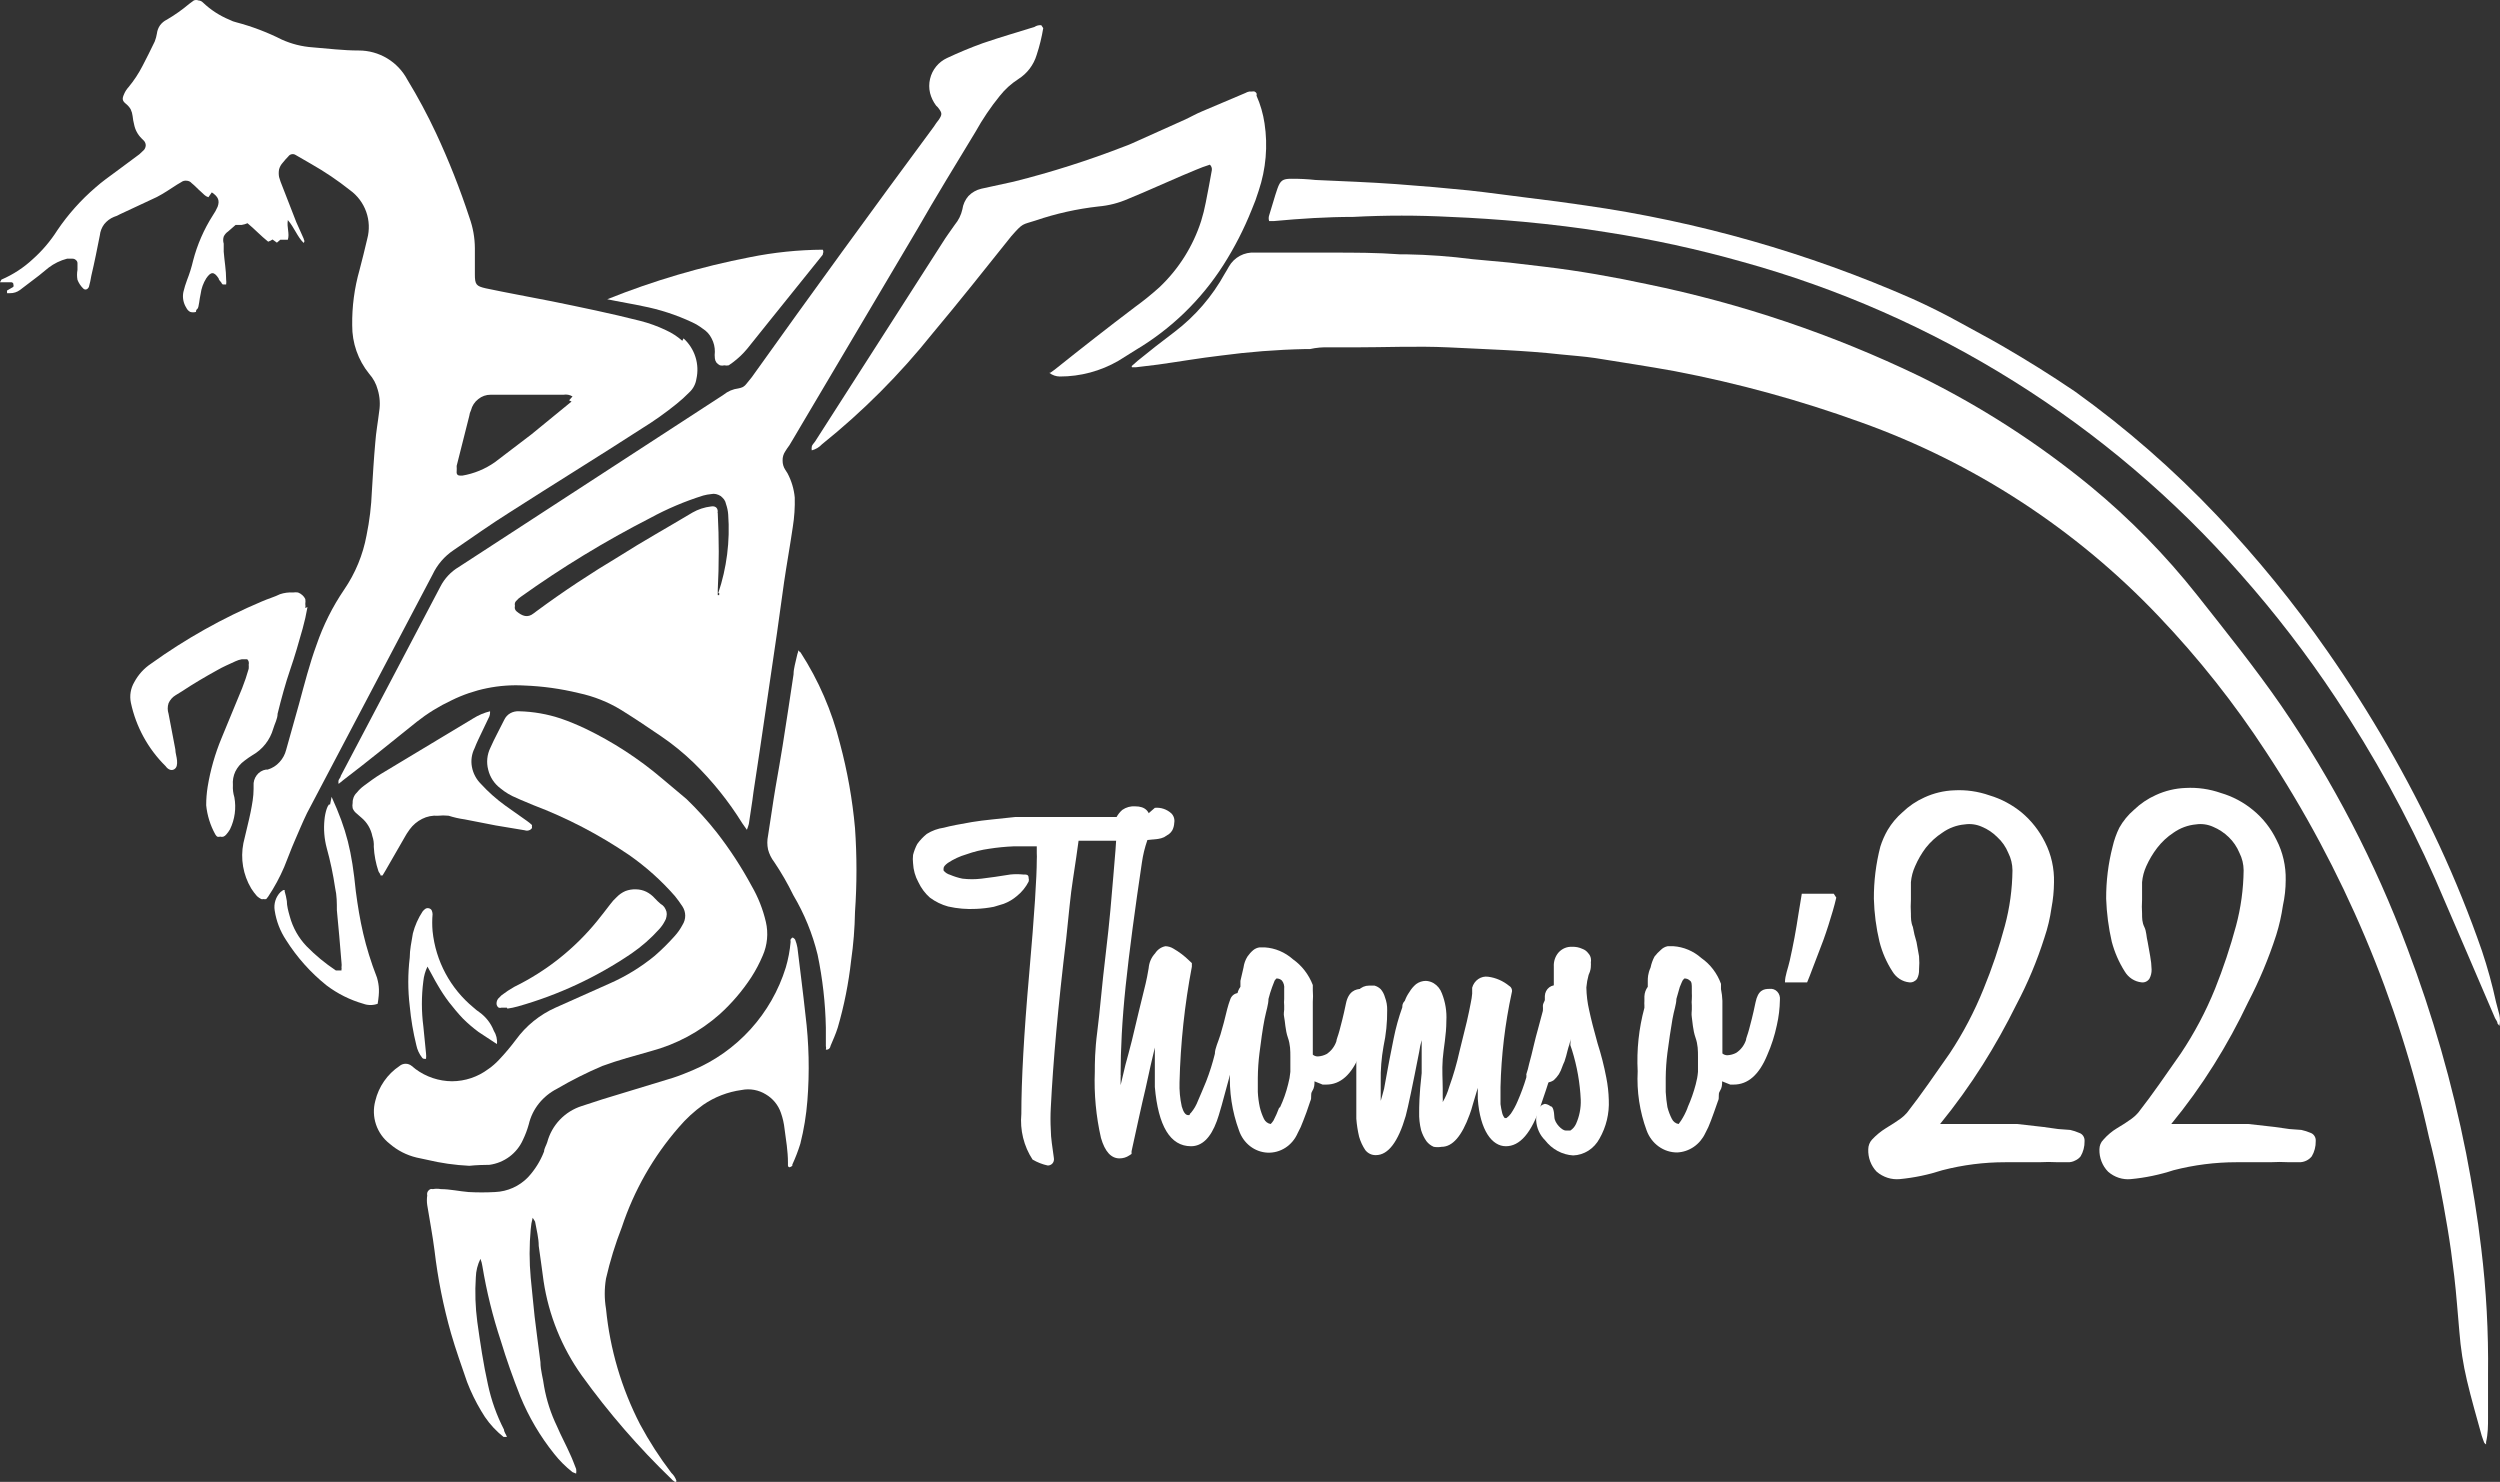 <svg width="1822" height="1080" viewBox="0 0 1822 1080" fill="none" xmlns="http://www.w3.org/2000/svg">
<rect x="0" y="0" width="1822" height="1080" fill="#333333" stroke="none"/>
<path d="M497.267 248.378C493.664 245.197 489.607 242.571 485.229 240.588C479.266 237.746 473.041 235.493 466.641 233.86C445.044 228.371 423.447 223.945 401.85 219.519C385.74 216.332 369.985 213.499 354.052 210.135C346.971 208.542 346.086 207.303 346.086 199.866V180.745C346.028 173.26 344.712 165.839 342.192 158.791C335.286 137.726 327.128 117.093 317.762 97.001C311.512 83.647 304.538 70.644 296.873 58.05C293.461 51.624 288.361 46.25 282.123 42.506C275.884 38.763 268.743 36.791 261.468 36.804C250.138 36.804 238.985 35.388 227.833 34.502C220.062 33.962 212.449 32.044 205.35 28.837C194.784 23.505 183.689 19.292 172.247 16.267C170.581 15.892 168.974 15.297 167.467 14.496C160.174 11.52 153.508 7.195 147.817 1.748C146.971 0.892 145.833 0.386 144.63 0.332C143.553 -0.111 142.344 -0.111 141.267 0.332L137.903 2.811C132.811 7.102 127.362 10.952 121.617 14.319C119.664 15.263 117.965 16.659 116.66 18.391C115.411 20.178 114.62 22.246 114.359 24.411C114.039 26.41 113.505 28.369 112.766 30.253C109.933 36.273 106.747 42.47 103.914 47.958C101.075 53.514 97.632 58.739 93.647 63.539C92.315 65.001 91.238 66.677 90.46 68.496C88.867 72.037 89.044 73.453 91.877 75.755C93.229 76.834 94.37 78.155 95.24 79.65C95.978 81.215 96.457 82.889 96.656 84.607C96.853 86.639 97.208 88.651 97.719 90.627C98.458 94.53 100.373 98.113 103.206 100.896L104.977 102.666C105.742 103.556 106.179 104.681 106.216 105.853C106.178 107.079 105.743 108.26 104.977 109.217L101.613 112.404L85.15 124.621C79.839 128.516 74.351 132.411 69.571 136.66C58.966 145.768 49.619 156.247 41.778 167.821C36.868 175.567 30.911 182.598 24.076 188.712C17.337 195.028 9.549 200.12 1.062 203.762L0 205.709H8.143C8.143 205.709 9.736 205.709 9.736 207.126C9.967 207.754 9.967 208.444 9.736 209.073L5.134 211.729C5.057 212.079 5.057 212.441 5.134 212.791C5.134 212.791 5.134 212.791 5.134 213.676H7.258C9.865 213.728 12.415 212.919 14.516 211.375L26.377 202.345C29.563 200.044 32.396 197.388 35.405 195.086C39.412 192.034 43.985 189.807 48.859 188.535H52.931C53.865 188.549 54.755 188.93 55.409 189.598C55.753 189.872 56.028 190.223 56.212 190.623C56.397 191.023 56.485 191.46 56.471 191.899V196.68C56.029 199.079 56.029 201.539 56.471 203.939C57.376 206.268 58.764 208.38 60.543 210.135C61.959 211.729 63.907 211.021 64.792 209.073C65.541 206.395 66.132 203.676 66.562 200.929C68.863 191.191 70.811 181.453 72.758 171.539C73.067 168.586 74.168 165.772 75.944 163.394C77.817 161.053 80.253 159.225 83.025 158.083C84.575 157.617 86.061 156.963 87.451 156.135C96.302 151.886 105.154 147.991 114.359 143.565C119.493 140.909 124.095 137.722 129.052 134.535L132.062 132.765C133.169 131.912 134.569 131.53 135.956 131.703C136.666 131.714 137.366 131.878 138.007 132.183C138.649 132.489 139.217 132.929 139.674 133.473C142.152 135.421 144.099 137.722 146.401 139.67C148.702 141.617 149.233 142.857 151.889 143.742L154.367 140.201C159.147 143.388 160.209 146.221 158.616 150.647C157.649 152.883 156.463 155.018 155.075 157.021C148.604 167.181 143.766 178.293 140.736 189.952C139.61 194.775 138.131 199.509 136.31 204.116C135.241 206.948 134.354 209.846 133.655 212.791C132.841 216.758 133.603 220.885 135.779 224.299C136.374 225.582 137.367 226.638 138.612 227.309C139.994 227.744 141.477 227.744 142.86 227.309C142.86 226.424 142.86 225.893 143.922 225.007C144.985 224.122 145.339 217.748 146.224 214.207C146.748 210.181 148.137 206.315 150.295 202.876C153.659 197.919 155.96 197.742 159.324 202.876C159.324 203.762 160.386 204.824 161.271 205.886C161.465 206.46 161.837 206.956 162.333 207.303C162.333 207.303 164.634 207.303 164.811 207.303C164.989 206.129 164.989 204.935 164.811 203.762C164.811 196.857 163.572 190.306 163.041 183.401V177.558C162.523 175.886 162.523 174.096 163.041 172.424C163.748 170.92 164.849 169.635 166.228 168.706L171.715 163.926H176.141C177.604 163.692 179.031 163.275 180.39 162.686C185.524 166.935 190.126 171.893 195.437 176.142C196.565 175.754 197.637 175.219 198.623 174.548L201.81 176.85L204.288 174.725H209.776C211.192 170.122 208.891 165.873 209.776 160.385C214.556 165.873 216.68 172.601 221.283 177.027C222.522 175.611 221.283 174.725 221.283 173.84L215.972 161.978L204.465 132.411L203.403 129.047C203.049 127.175 203.049 125.253 203.403 123.381C203.891 121.598 204.802 119.958 206.059 118.601C207.326 116.989 208.685 115.452 210.13 113.998C210.705 113.166 211.58 112.59 212.571 112.392C213.562 112.194 214.591 112.389 215.441 112.935L226.771 119.486C236.692 125.118 246.162 131.511 255.095 138.607C260.531 142.541 264.644 148.033 266.888 154.356C269.133 160.68 269.403 167.537 267.664 174.017C265.893 181.807 263.946 189.244 261.999 196.857C258.289 209.925 256.5 223.463 256.688 237.047C256.577 249.932 260.959 262.453 269.08 272.457C272.025 275.75 274.148 279.693 275.276 283.965C276.838 289.126 277.202 294.576 276.338 299.899C275.453 307.512 274.037 314.949 273.506 322.562C272.443 334.424 271.735 346.286 271.027 357.971C270.614 368.801 269.311 379.578 267.133 390.194C264.515 404.347 258.968 417.795 250.846 429.676C242.344 442.169 235.556 455.746 230.665 470.044C225.709 483.499 221.814 498.726 217.919 513.067C214.91 524.221 211.546 535.375 208.537 546.529C207.702 549.83 206.06 552.872 203.757 555.381C201.432 557.982 198.428 559.882 195.083 560.87H193.844C191.157 561.299 188.743 562.76 187.117 564.942C185.413 567.165 184.594 569.94 184.815 572.732V575.034C184.815 580.699 183.753 586.188 182.691 591.676C181.629 597.165 179.151 606.726 177.38 614.516C175.147 625.816 177.164 637.543 183.045 647.447C184.303 649.449 185.724 651.344 187.294 653.113C188.22 653.924 189.229 654.636 190.303 655.237C190.881 655.404 191.495 655.404 192.074 655.237C192.711 655.41 193.383 655.41 194.021 655.237L195.437 653.467C199.983 646.638 203.894 639.408 207.121 631.867C209.776 625.493 212.077 618.942 214.733 612.922C217.388 606.903 220.398 599.467 223.761 592.562L315.284 418.699C318.66 411.527 323.923 405.407 330.508 400.994C343.962 391.788 357.416 382.227 371.755 373.198C403.797 352.66 436.016 332.83 468.057 312.116C476.746 306.751 485.083 300.838 493.018 294.411C496.252 291.825 499.326 289.046 502.223 286.089C505.091 283.501 506.968 279.996 507.534 276.175C508.725 270.857 508.484 265.318 506.836 260.124C505.187 254.93 502.191 250.265 498.152 246.607L497.267 248.378ZM416.543 292.64L387.333 316.542L360.602 336.903C353.517 341.871 345.413 345.197 336.881 346.64H335.465C333.694 346.64 332.632 345.755 332.809 343.808C332.899 342.393 332.899 340.973 332.809 339.558L342.015 303.086C342.183 301.666 342.602 300.287 343.254 299.014C344.049 295.775 345.922 292.903 348.565 290.87C351.106 288.778 354.302 287.65 357.593 287.683H375.296C387.51 287.683 399.371 287.683 410.701 287.683C412.962 287.297 415.287 287.737 417.251 288.922L414.772 291.755L416.543 292.64Z" fill="white"/>
<path d="M758.896 18.386C757.149 18.201 755.393 18.64 753.939 19.626C741.37 23.521 728.624 27.239 716.232 31.488C707.381 34.675 698.53 38.393 690.21 42.288C687.12 43.712 684.397 45.825 682.249 48.464C680.101 51.103 678.585 54.199 677.818 57.514C677.019 60.891 677.019 64.407 677.818 67.783C678.67 71.114 680.174 74.243 682.243 76.99C682.982 77.611 683.636 78.325 684.191 79.114C686.669 82.478 686.669 83.54 684.191 87.258C682.911 88.838 681.729 90.493 680.65 92.216C635.685 153.003 591.429 213.908 547.88 274.931L544.163 279.534C543.459 280.535 542.554 281.379 541.508 282.013C540.443 282.525 539.31 282.883 538.144 283.075C534.184 283.564 530.441 285.16 527.345 287.678L334.387 413.206C328.638 416.62 323.974 421.592 320.933 427.547C296.68 473.58 272.605 519.613 248.352 565.468C248.352 566.531 247.113 567.593 246.759 568.655C246.582 569.532 246.582 570.435 246.759 571.311L250.476 568.301C268.179 554.845 285.882 540.328 303.584 526.164C311.446 519.947 320 514.659 329.076 510.406C345.547 502.274 363.845 498.553 382.184 499.606C395.494 500.104 408.72 501.942 421.661 505.095C432.676 507.423 443.212 511.614 452.817 517.488C462.731 523.685 472.29 530.059 481.85 536.609C490.292 542.354 498.228 548.811 505.571 555.908C519.111 569.118 530.999 583.921 540.976 599.993L544.34 604.773C544.891 603.385 545.364 601.966 545.756 600.524C546.818 592.734 548.234 584.944 549.12 577.331C552.306 557.147 555.139 536.964 558.148 516.78C561.157 496.596 563.636 479.6 566.291 461.186C568.062 448.793 569.655 436.577 571.425 424.36C573.195 412.144 575.851 397.449 577.798 383.993C578.933 376.911 579.407 369.739 579.214 362.57C578.631 356.375 576.826 350.358 573.903 344.865L572.31 342.386C570.999 340.391 570.32 338.046 570.363 335.659C570.273 333.265 570.956 330.906 572.31 328.931C573.23 327.4 574.235 325.923 575.32 324.504C577.975 319.901 580.807 315.475 583.286 311.049L668.612 166.931C682.066 143.383 696.76 119.481 710.922 96.111C716.047 86.876 721.97 78.109 728.624 69.907C732.406 65.123 736.952 60.995 742.078 57.691C748.565 53.621 753.348 47.327 755.532 39.986C757.63 33.629 759.228 27.117 760.312 20.511L758.896 18.386ZM524.159 432.15C524.226 432.679 524.226 433.215 524.159 433.744H523.097V430.203C524.07 411.448 524.07 392.656 523.097 373.901C523.004 373.74 522.955 373.556 522.955 373.37C522.955 373.184 523.004 373 523.097 372.839C523.097 369.829 520.972 368.59 518.14 369.121C513.403 369.675 508.827 371.18 504.686 373.547C486.983 384.17 468.219 394.616 451.578 405.239C430.866 417.632 410.685 430.911 391.035 445.429C390.286 445.903 389.575 446.436 388.911 447.023C384.485 450.563 380.591 448.97 376.519 445.606C375.954 445.138 375.526 444.527 375.28 443.836C375.099 443.079 375.099 442.291 375.28 441.534C375.121 440.835 375.121 440.109 375.28 439.409C375.526 438.718 375.954 438.107 376.519 437.639C377.391 436.615 378.404 435.721 379.529 434.983C409.473 413.579 440.951 394.406 473.706 377.619C486.064 370.883 499.048 365.369 512.475 361.154C514.388 360.629 516.342 360.273 518.317 360.091C519.482 359.819 520.693 359.819 521.858 360.091C523.048 360.379 524.184 360.857 525.221 361.508C526.133 362.243 526.964 363.074 527.699 363.986C528.42 364.986 528.904 366.136 529.116 367.35C529.984 369.806 530.52 372.366 530.709 374.963C532.126 394.377 529.659 413.879 523.451 432.327L524.159 432.15Z" fill="white"/>
<path d="M824.762 266.79L829.188 262.895C837.862 255.813 846.891 248.731 856.096 241.826C871.064 230.413 883.484 216.001 892.564 199.512C893.626 197.918 894.511 196.148 895.573 194.377C897.451 191.022 900.248 188.273 903.635 186.454C907.022 184.634 910.858 183.821 914.692 184.108H969.747C987.45 184.108 1003.38 184.108 1020.2 185.348H1024.8C1040.96 185.634 1057.1 186.816 1073.13 188.889L1100.04 191.367L1125.53 194.377C1150.84 197.387 1175.81 201.813 1200.59 207.125C1269.12 221.211 1335.65 243.688 1398.68 274.049C1443.44 296.018 1485.5 323.111 1524.02 354.784C1552.37 378.211 1578.18 404.56 1601.02 433.394C1622.27 460.305 1643.33 486.508 1662.45 514.128C1700.21 569.186 1731.12 628.64 1754.5 691.177C1772.91 739.711 1787.24 789.694 1797.34 840.607C1801.77 863.623 1805.66 886.817 1808.32 909.833C1812.01 940.26 1813.66 970.898 1813.28 1001.54V1033.24C1813.28 1039.08 1813.28 1044.74 1811.86 1050.94C1811.93 1051.53 1811.93 1052.12 1811.86 1052.71C1811.86 1052.71 1810.62 1051.83 1810.44 1051.3C1810.27 1050.76 1809.21 1048.11 1808.67 1046.34C1804.96 1032.88 1801.06 1019.43 1797.88 1005.97C1795.14 994.325 1793.31 982.487 1792.39 970.561C1791.15 957.105 1790.26 943.649 1788.67 930.194C1787.08 916.738 1785.66 906.469 1783.71 894.784C1780 872.83 1775.92 850.699 1770.26 828.922C1748.13 728.8 1707.88 633.572 1651.48 547.944C1628.52 512.755 1602.39 479.745 1573.41 449.328C1513.06 385.714 1438.59 337.193 1356.02 307.689C1311.93 291.745 1266.64 279.312 1220.59 270.508C1201.3 266.967 1182 264.134 1162.53 260.948C1154.21 259.708 1145.89 259.177 1137.39 258.292C1110.66 255.282 1082.87 254.574 1055.6 253.157C1032.59 252.095 1009.58 253.157 986.564 253.157H968.862C964.107 252.947 959.346 253.363 954.7 254.397H951.159C930.551 254.838 909.984 256.434 889.554 259.177C874.33 260.948 859.106 263.603 843.881 265.728L827.772 267.675H824.94L824.762 266.79Z" fill="white"/>
<path d="M342.012 849.637C331.57 849.132 321.198 847.65 311.032 845.21L303.597 843.617C296.33 841.885 289.589 838.423 283.947 833.525C279.338 829.932 275.889 825.06 274.031 819.518C272.174 813.977 271.99 808.01 273.503 802.364C275.978 791.937 282.301 782.831 291.205 776.869C292.447 775.832 294.013 775.264 295.631 775.264C297.249 775.264 298.815 775.832 300.057 776.869L302.889 779.171C310.579 784.861 319.878 787.961 329.443 788.023C338.958 787.985 348.208 784.881 355.82 779.171C358.654 777.219 361.265 774.963 363.609 772.443C368.022 767.79 372.16 762.884 376.001 757.748C383.407 747.565 393.357 739.506 404.856 734.378L444.51 716.673C456.222 711.507 467.179 704.776 477.083 696.666C482.223 692.201 487.072 687.411 491.599 682.325C493.9 679.817 495.864 677.02 497.441 674.004C498.723 671.995 499.4 669.659 499.388 667.276C499.366 664.953 498.691 662.683 497.441 660.725C495.696 658.027 493.804 655.427 491.776 652.935C481.875 641.644 470.641 631.596 458.318 623.014C436.567 608.23 413.158 596.048 388.57 586.718C384.675 584.948 380.604 583.532 376.532 581.584C372.236 579.851 368.235 577.462 364.671 574.502C360.253 571.176 357.125 566.421 355.82 561.046C354.383 555.66 354.949 549.935 357.413 544.935C360.423 538.03 364.14 531.479 367.504 524.574C368.442 522.557 369.99 520.884 371.929 519.794C373.876 518.726 376.087 518.234 378.302 518.377C388.66 518.617 398.924 520.408 408.751 523.689C414.947 525.813 420.789 528.292 426.453 530.948C446.647 540.646 465.508 552.904 482.571 567.42C488.413 572.378 494.255 577.158 500.273 582.292C508.197 589.923 515.59 598.087 522.402 606.725C531.969 619.038 540.496 632.126 547.894 645.853C552.581 653.974 556.041 662.745 558.161 671.879C560.073 680.116 559.265 688.75 555.86 696.489C553.547 701.972 550.763 707.245 547.54 712.246C541.046 722.16 533.312 731.204 524.526 739.158C510.138 751.891 492.987 761.104 474.428 766.069C462.744 769.433 451.06 772.443 439.022 776.869C427.643 781.704 416.586 787.263 405.918 793.512C400.853 796.091 396.389 799.711 392.819 804.135C389.233 808.59 386.692 813.794 385.383 819.361C384.31 823.258 382.888 827.05 381.135 830.692C378.979 835.525 375.628 839.729 371.398 842.909C367.091 846.13 362.034 848.201 356.705 848.928C353.165 848.928 346.969 849.106 342.012 849.637Z" fill="white"/>
<path d="M577.977 683.386C577.977 683.386 579.393 684.271 579.57 684.979C580.287 686.811 580.821 688.708 581.163 690.645C583.111 706.933 585.235 723.045 587.005 739.511C589.601 760.3 590.076 781.3 588.422 802.186C587.604 812.759 585.886 823.243 583.288 833.524C581.681 838.723 579.729 843.81 577.446 848.75C577.446 848.75 577.446 848.75 577.446 849.635C576.879 850.122 576.215 850.484 575.499 850.698C575.17 850.698 574.855 850.567 574.622 850.335C574.39 850.102 574.259 849.787 574.259 849.458V847.157C574.259 839.012 572.843 830.691 571.781 822.724C571.358 818.738 570.467 814.816 569.126 811.039C567.195 805.384 563.301 800.61 558.15 797.583C552.869 794.307 546.539 793.168 540.448 794.396C530.408 795.759 520.828 799.458 512.477 805.196C505.938 809.888 499.994 815.357 494.775 821.484C476.193 842.789 462.05 867.588 453.174 894.429C448.422 906.58 444.576 919.067 441.667 931.786C440.425 939.111 440.425 946.592 441.667 953.917C444.537 983.265 452.947 1011.8 466.451 1038.02C473.108 1050.41 480.745 1062.25 489.287 1073.43C491.002 1075.03 492.282 1077.04 493.004 1079.27C493.004 1080.33 491.588 1080.15 490.88 1079.27C490.331 1078.95 489.849 1078.53 489.464 1078.03C465.402 1054.85 443.48 1029.55 423.964 1002.43C409.431 982.033 399.909 958.498 396.171 933.734C394.932 925.235 393.87 916.029 392.631 908.061C392.631 902.219 391.037 896.376 389.975 890.357C389.975 890.357 389.09 888.763 388.205 887.524C387.461 890.245 386.987 893.032 386.789 895.845C385.705 907.624 385.705 919.477 386.789 931.255C387.851 940.816 388.559 950.199 389.621 959.406C390.683 968.612 392.454 981.537 393.87 992.691C393.87 998.711 395.817 1004.55 396.525 1010.4C398.306 1020.46 401.463 1030.23 405.907 1039.43C408.917 1046.51 412.457 1052.89 415.644 1060.15C417.237 1063.51 418.476 1067.05 419.893 1070.59C420.071 1071.71 420.071 1072.84 419.893 1073.96L417.237 1072.89C412.237 1068.96 407.721 1064.44 403.783 1059.44C393.634 1046.75 385.349 1032.68 379.177 1017.65C373.866 1004.2 369.086 990.743 365.014 977.288C359.119 959.488 354.621 941.256 351.56 922.757C351.294 920.937 350.819 919.155 350.144 917.445C348.06 921.633 346.912 926.225 346.781 930.901C346.073 941.71 346.429 952.562 347.843 963.301C349.967 978.527 352.269 994.107 355.632 1009.16C358.056 1020.54 361.985 1031.56 367.316 1041.91C367.316 1043.68 368.909 1045.45 369.44 1047.22H366.962L363.421 1044.21C358.358 1039.61 354.056 1034.23 350.675 1028.28C346.654 1021.56 343.218 1014.51 340.408 1007.21C336.336 995.347 332.088 983.484 328.724 971.799C323.108 952.028 319.082 931.839 316.686 911.425C315.27 900.271 313.146 889.294 311.375 878.317C311.021 875.97 311.021 873.583 311.375 871.235C311.202 870.598 311.202 869.925 311.375 869.288C311.526 868.688 311.832 868.139 312.261 867.694C312.653 867.245 313.135 866.883 313.677 866.632C314.255 866.465 314.869 866.465 315.447 866.632C317.378 866.276 319.358 866.276 321.289 866.632C328.016 866.632 334.743 868.225 341.47 868.757C347.897 869.111 354.339 869.111 360.766 868.757C369.883 868.394 378.507 864.525 384.841 857.956C389.888 852.496 393.852 846.128 396.525 839.189C396.525 837.065 398.118 834.763 398.827 832.461C400.462 826.305 403.622 820.661 408.016 816.05C412.41 811.439 417.895 808.011 423.964 806.081L439.188 801.124L490.349 785.543C495.306 783.95 500.086 782.002 504.688 780.055C520.798 773.292 535.233 763.082 546.977 750.144C558.72 737.206 567.489 721.852 572.666 705.163C574.474 699.042 575.661 692.755 576.207 686.396C576.049 685.816 576.049 685.205 576.207 684.625C576.207 684.625 576.207 684.625 577.269 683.386H577.977Z" fill="white"/>
<path d="M1820.16 745.885C1820.16 744.292 1818.75 743.053 1818.22 741.636C1803.7 707.997 1789.54 674.534 1774.67 640.364C1754.29 594.492 1730.07 550.427 1702.26 508.639C1681.27 476.958 1658.08 446.786 1632.87 418.344C1536.48 308.583 1410.08 229.435 1269.26 190.659C1237.26 181.632 1204.74 174.538 1171.89 169.413C1151.53 166.049 1130.82 163.57 1110.11 161.623C1092.41 160.029 1074.7 158.79 1057 158.082C1033.28 156.843 1009.74 156.843 986.192 158.082C967.073 158.082 947.777 159.321 928.658 161.092H924.941C924.508 159.769 924.508 158.342 924.941 157.02C927.065 150.469 928.835 143.564 930.96 137.544C933.084 131.524 934.854 130.285 941.05 130.285C946.963 130.236 952.874 130.532 958.753 131.17C978.226 132.056 997.876 132.764 1017.53 134.18C1037.18 135.597 1052.93 137.013 1070.63 138.784C1085.33 140.377 1100.02 142.502 1114.54 144.272C1129.05 146.043 1141.44 147.636 1155.61 149.761C1237.57 161.463 1317.55 184.276 1393.35 217.57C1405.57 223.059 1417.6 229.079 1428.76 235.275C1439.91 241.472 1449.12 246.252 1459.21 252.095C1476.91 262.364 1494.61 273.341 1512.31 285.38C1549.49 312.09 1584.04 342.265 1615.52 375.498C1644.88 406.473 1671.86 439.616 1696.24 474.646C1727.49 519.408 1754.8 566.799 1777.85 616.285C1789.45 641.306 1799.79 666.892 1808.83 692.948C1812.93 705.203 1816.36 717.675 1819.1 730.305L1821.58 739.689C1822.11 742.318 1822.11 745.026 1821.58 747.656L1820.16 745.885Z" fill="white"/>
<path d="M765.632 271.566L768.818 269.264C788.291 253.684 807.764 238.458 827.414 223.586C833.565 219.123 839.474 214.336 845.117 209.245C859.083 195.984 869.493 179.424 875.388 161.087C876.759 156.668 877.882 152.176 878.752 147.632C880.345 139.842 881.761 131.874 883.177 124.084C883.291 123.341 883.222 122.582 882.975 121.872C882.728 121.162 882.311 120.524 881.761 120.012C878.332 121.066 874.964 122.307 871.671 123.73C858.216 129.219 846.002 134.884 833.079 140.373L822.103 144.976C815.309 147.959 808.074 149.813 800.683 150.464C785.012 152.2 769.578 155.643 754.656 160.733C744.92 163.92 745.805 162.15 736.953 172.242C718.012 195.966 698.893 220.045 679.597 243.061C655.799 272.854 628.786 299.929 599.05 323.796C597.052 325.959 594.469 327.497 591.615 328.222C591.438 327.405 591.438 326.56 591.615 325.743C591.615 324.327 593.208 323.087 594.093 321.671L686.678 177.199C689.51 172.596 692.697 168.346 695.883 163.743C698.575 160.515 700.456 156.691 701.371 152.589C701.871 148.982 703.408 145.599 705.797 142.851C708.35 140.217 711.607 138.374 715.179 137.54L738.724 132.405C766.14 125.537 793.1 116.963 819.448 106.733C822.988 105.494 826.352 103.9 829.892 102.307L862.996 87.435C867.422 85.487 871.494 83.009 876.273 81.061L907.607 67.782C908.486 67.275 909.443 66.916 910.439 66.72H912.386C913.023 66.538 913.697 66.538 914.334 66.72C914.92 66.981 915.413 67.413 915.75 67.96C915.908 68.539 915.908 69.15 915.75 69.73C918.6 76.163 920.565 82.953 921.592 89.914C924.089 106.367 922.632 123.178 917.343 138.956C915.896 143.711 914.182 148.381 912.209 152.943C906.589 167.02 899.655 180.536 891.497 193.31C875.393 218.512 853.632 239.609 827.945 254.923L815.199 262.891C802.19 270.453 787.406 274.424 772.359 274.399C769.601 274.361 766.93 273.429 764.747 271.743L765.632 271.566Z" fill="white"/>
<path d="M581.528 473.935L583.475 475.529C596.607 495.875 606.296 518.247 612.153 541.745C617.582 561.988 621.254 582.661 623.129 603.535C624.545 623.871 624.545 644.281 623.129 664.617C622.927 676.468 621.981 688.295 620.297 700.027C618.47 716.567 615.213 732.916 610.56 748.893C609.144 753.496 607.02 758.099 605.249 762.349C605.206 762.745 605.083 763.128 604.89 763.477C604.697 763.826 604.436 764.133 604.123 764.38C603.81 764.627 603.451 764.809 603.067 764.917C602.683 765.024 602.282 765.054 601.886 765.004C602.119 764.134 602.119 763.218 601.886 762.349V748.893C601.531 731.039 599.516 713.258 595.867 695.778C592.153 680.52 586.186 665.9 578.164 652.401C574.079 643.996 569.406 635.891 564.179 628.145C562.115 625.461 560.61 622.391 559.754 619.116C559.046 615.789 559.046 612.351 559.754 609.024C561.701 596.984 563.294 584.945 565.242 573.614C567.189 562.283 568.782 553.607 570.375 543.516C573.208 525.811 575.686 508.991 578.341 491.463C578.341 487.037 579.935 482.434 580.82 478.007C581.008 476.976 581.305 475.967 581.705 474.997L581.528 473.935Z" fill="white"/>
<path d="M224.093 442.423C223.185 447.733 222.003 452.993 220.552 458.181C217.72 468.273 214.887 478.187 211.524 487.925C208.16 497.663 204.974 509.348 202.318 520.148C202.318 523.866 200.194 527.407 199.132 531.125C196.789 539.308 191.32 546.241 183.908 550.423C181.891 551.679 179.941 553.038 178.066 554.496C175.288 556.528 173.042 559.2 171.516 562.286C170.067 565.378 169.456 568.798 169.745 572.201C169.562 575.191 169.922 578.191 170.808 581.053C172.259 588.984 171.143 597.171 167.621 604.424C166.822 605.821 165.872 607.127 164.789 608.319C164.266 608.944 163.597 609.43 162.841 609.735C162.096 609.991 161.286 609.991 160.54 609.735C159.792 609.978 158.987 609.978 158.239 609.735C157.672 609.227 157.194 608.629 156.823 607.965C153.245 601.454 151.017 594.288 150.273 586.896C150.275 582.389 150.63 577.891 151.335 573.44C153.319 561.286 156.705 549.404 161.425 538.03C166.382 525.814 171.516 513.774 176.473 501.558C178.303 496.92 179.899 492.193 181.252 487.394C181.338 486.392 181.338 485.386 181.252 484.384C181.425 483.686 181.425 482.957 181.252 482.259C181.072 481.581 180.704 480.967 180.19 480.489H176.118C174.587 480.765 173.099 481.241 171.693 481.905C167.09 484.03 162.487 485.978 158.239 488.456C149.565 493.237 140.536 498.548 132.57 503.859L127.967 506.692C125.689 508.057 123.894 510.1 122.834 512.535C122.035 515.01 122.035 517.673 122.834 520.148C124.427 528.823 126.197 537.853 127.79 546.174C127.79 548.83 128.852 551.663 129.029 554.319C129.206 556.974 129.029 559.453 126.905 560.692C124.781 561.932 122.302 560.692 120.709 558.391C107.933 545.796 99.132 529.729 95.394 512.181C94.312 507.031 95.197 501.662 97.873 497.132C100.769 491.705 104.966 487.082 110.088 483.676C135.224 465.609 162.3 450.406 190.812 438.351C195.237 436.404 200.194 434.987 204.089 433.04C207.167 432.022 210.412 431.602 213.648 431.8C214.821 431.615 216.016 431.615 217.189 431.8C218.368 432.234 219.451 432.896 220.375 433.748C221.274 434.533 221.998 435.498 222.499 436.581C222.682 437.754 222.682 438.949 222.499 440.122C222.678 441.117 222.678 442.136 222.499 443.132L224.093 442.423Z" fill="white"/>
<path d="M357.036 517.662C357.211 518.657 357.211 519.676 357.036 520.671C356.87 521.676 356.509 522.638 355.974 523.504L348.539 539.085C347.654 541.209 346.591 543.157 345.883 545.281C343.752 549.487 343.067 554.279 343.936 558.914C344.811 563.615 347.095 567.937 350.486 571.308C355.835 577.149 361.767 582.429 368.189 587.065L383.944 598.219C385.26 599.124 386.503 600.13 387.661 601.229C387.744 601.578 387.744 601.942 387.661 602.291C387.759 602.699 387.759 603.123 387.661 603.531C387.162 604.294 386.41 604.858 385.537 605.124C384.565 605.476 383.5 605.476 382.528 605.124L361.284 601.583L338.625 597.157C334.661 596.61 330.752 595.721 326.941 594.501C324.352 594.231 321.742 594.231 319.152 594.501C315.178 594.201 311.198 594.997 307.646 596.803C304.074 598.587 300.979 601.197 298.617 604.416C297.035 606.549 295.615 608.798 294.369 611.144L280.915 634.514L278.79 638.055H277.374C277.374 636.993 276.135 635.931 275.781 634.868C273.865 629.146 272.733 623.19 272.417 617.163C272.587 614.522 272.226 611.873 271.355 609.373C270.323 604.106 267.511 599.355 263.389 595.917L259.317 592.376C258.299 591.449 257.511 590.298 257.016 589.013C256.763 587.726 256.763 586.403 257.016 585.117C256.961 583.735 257.201 582.357 257.72 581.075C258.238 579.793 259.025 578.636 260.026 577.681C261.512 575.811 263.238 574.144 265.159 572.724C269.231 569.714 273.479 566.527 277.905 563.871L344.998 523.504C348.769 521.151 352.893 519.418 357.213 518.37L357.036 517.662Z" fill="white"/>
<path d="M442.566 218.095C476.152 204.607 510.948 194.351 546.48 187.465C563.966 183.936 581.75 182.098 599.588 181.977C600.65 183.57 599.588 184.633 599.588 185.695L560.288 234.561L544.533 254.213C541.452 257.916 537.946 261.244 534.088 264.128L531.079 266.252C530.03 266.488 528.941 266.488 527.892 266.252C526.849 266.539 525.749 266.539 524.706 266.252C523.675 265.748 522.768 265.023 522.05 264.128C521.44 263.234 521.073 262.197 520.988 261.118C520.811 259.529 520.811 257.926 520.988 256.338C521.028 253.009 520.237 249.723 518.687 246.777C517.228 243.79 514.958 241.275 512.137 239.518C509.772 237.715 507.22 236.171 504.525 234.915C492.91 229.458 480.659 225.473 468.057 223.052C461.685 221.636 454.78 220.574 448.762 219.334L442.566 218.095Z" fill="white"/>
<path d="M369.428 734.375H365.533C364.849 734.634 364.094 734.634 363.409 734.375C362.734 733.901 362.236 733.216 361.993 732.428C361.824 731.67 361.824 730.884 361.993 730.126C362.162 729.287 362.526 728.498 363.055 727.825L365.533 725.346C368.508 723.057 371.643 720.987 374.916 719.149C398.191 707.743 418.724 691.435 435.105 671.346C438.468 667.274 441.477 663.202 444.664 659.129C446.067 657.197 447.669 655.417 449.444 653.818C451.253 651.934 453.419 650.429 455.817 649.392C458.301 648.452 460.952 648.03 463.606 648.152C466.184 648.194 468.721 648.798 471.041 649.923C473.391 651.108 475.494 652.73 477.237 654.703C478.565 656.149 479.984 657.51 481.485 658.775C482.524 659.345 483.43 660.129 484.141 661.077C484.848 662.106 485.386 663.242 485.734 664.441C486 665.606 486 666.816 485.734 667.982C485.588 669.184 485.164 670.336 484.495 671.346C483.406 673.467 482.037 675.433 480.423 677.188C474.417 683.864 467.643 689.807 460.242 694.893C434.879 712.127 406.904 725.16 377.394 733.49C374.895 734.19 372.352 734.723 369.782 735.084L369.428 734.375Z" fill="white"/>
<path d="M362.171 760.927L348.717 752.075C344.708 749.11 340.921 745.856 337.388 742.337C333.847 738.619 330.484 734.547 327.297 730.475C324.26 726.465 321.481 722.266 318.977 717.904C316.498 713.832 314.374 709.406 311.542 704.449C309.925 707.786 308.906 711.382 308.532 715.072C307.117 726.003 307.117 737.071 308.532 748.003L310.48 767.655C310.656 769.007 310.656 770.376 310.48 771.727C309.24 771.727 308.178 771.727 307.647 770.842C305.532 768.147 304.077 764.994 303.398 761.635C301.104 752.325 299.507 742.856 298.619 733.308C297.202 721.547 297.202 709.659 298.619 697.898C298.619 692.232 299.858 686.567 300.92 680.193C302.387 674.527 304.779 669.143 308.001 664.258C309.24 662.842 310.48 661.426 312.604 661.957C314.728 662.488 315.082 664.258 315.259 666.206C314.907 670.33 314.907 674.476 315.259 678.599C317.479 700.411 328.234 720.459 345.177 734.37C346.505 735.598 347.925 736.723 349.425 737.734C354.137 741.112 357.766 745.787 359.87 751.19C361.712 754.083 362.523 757.515 362.171 760.927Z" fill="white"/>
<path d="M275.253 731.546C271.88 732.778 268.181 732.778 264.808 731.546C255.084 728.763 245.96 724.201 237.9 718.09C226.352 708.813 216.422 697.685 208.514 685.159C204.186 678.658 201.345 671.283 200.194 663.559C199.793 661.14 199.969 658.661 200.707 656.322C201.446 653.984 202.725 651.853 204.442 650.103L206.389 648.687H207.452C207.535 648.976 207.535 649.283 207.452 649.572C208.15 651.892 208.683 654.258 209.045 656.654C209.045 660.195 210.107 664.09 211.169 667.808C213.345 675.979 217.546 683.469 223.384 689.585C229.879 696.227 237.059 702.161 244.804 707.29H248.876C248.938 706.998 248.938 706.697 248.876 706.405C249.011 706.003 249.011 705.568 248.876 705.165C249.052 703.932 249.052 702.68 248.876 701.447C247.814 688.169 246.751 676.129 245.512 663.382C245.512 658.07 245.512 652.582 244.273 647.27C242.821 637.354 240.752 627.538 238.077 617.88C236.311 611.186 235.771 604.228 236.484 597.342C236.721 594.694 237.255 592.081 238.077 589.552C238.428 588.409 238.967 587.332 239.67 586.365C239.959 586.282 240.266 586.282 240.555 586.365L241.671 580.744C252.656 604.9 256.367 620.133 259.317 649.572C262.158 671.003 265.72 689.253 274.769 712.567C276.393 718.5 276.694 722.596 275.253 731.546Z" fill="white"/>
<path d="M841.676 588.743C843.845 588.532 846.032 588.787 848.105 589.493C850.178 590.198 852.094 591.339 853.739 592.846C854.6 593.725 855.239 594.819 855.596 596.026C855.953 597.234 856.018 598.517 855.784 599.757C855.706 601.649 855.217 603.497 854.353 605.156C853.766 606.164 853.003 607.043 852.104 607.748L848.423 610.124C846.991 610.783 845.476 611.22 843.925 611.42L830.84 612.715H786.064C785.042 619.842 783.815 629.345 781.975 640.791C780.135 652.238 778.908 666.708 777.068 683.985C771.139 733.01 767.458 774.26 765.823 807.304C765.525 812.698 765.525 818.107 765.823 823.501C765.823 829.332 767.049 836.243 768.072 844.018C768.205 844.756 768.163 845.517 767.948 846.233C767.734 846.95 767.355 847.599 766.845 848.122C765.953 848.981 764.781 849.445 763.574 849.418C759.706 848.582 755.983 847.125 752.533 845.098C746.164 835.385 743.266 823.599 744.355 811.839C744.355 787.866 746.195 753.743 750.079 709.685C753.964 665.628 755.6 638.632 755.6 626.969C755.706 625.243 755.706 623.512 755.6 621.786V616.819H738.63C732.744 617.063 726.874 617.64 721.047 618.547C715.344 619.328 709.728 620.702 704.281 622.65C699.519 624.035 694.973 626.145 690.787 628.913C688.742 630.425 687.72 631.721 687.72 632.585C687.599 633.226 687.599 633.887 687.72 634.528C688.975 635.999 690.609 637.05 692.423 637.552C695.328 638.794 698.341 639.734 701.419 640.359C706.038 640.916 710.702 640.916 715.322 640.359L725.136 639.064L736.381 637.336C739.44 637.021 742.522 637.021 745.581 637.336C748.239 637.336 749.671 637.336 749.671 639.928C749.936 640.769 749.936 641.678 749.671 642.519C747.594 646.556 744.738 650.088 741.288 652.886C738.358 655.41 735.038 657.383 731.474 658.717L724.318 660.876C720.065 661.714 715.76 662.22 711.437 662.388C704.58 662.762 697.705 662.181 690.991 660.661C686.228 659.363 681.727 657.168 677.702 654.181C674.196 651.096 671.341 647.271 669.319 642.951C666.995 638.739 665.663 633.998 665.434 629.129C665.203 627.121 665.203 625.09 665.434 623.082C666.137 620.293 667.167 617.609 668.501 615.091C670.501 612.329 672.838 609.86 675.452 607.748C679.28 605.368 683.521 603.826 687.924 603.213C692.627 601.917 699.578 600.621 708.37 599.109C717.162 597.598 728.816 596.734 739.857 595.438H833.907L841.676 588.743Z" fill="white"/>
<path d="M902.78 723.719C906.051 723.719 907.891 726.742 907.891 733.221C907.95 733.94 907.95 734.662 907.891 735.381C907.667 737.504 907.257 739.601 906.664 741.644C906.664 744.884 904.824 749.851 903.189 756.33C901.553 762.809 899.508 771.232 896.646 782.462C891.535 801.683 888.263 813.346 886.832 817.017C882.334 829.328 875.996 835.375 868.022 835.375C852.892 835.375 844.1 820.689 841.647 792.181V763.457C839.739 771.232 837.49 781.166 834.9 793.261C832.037 805.139 828.766 820.473 824.677 839.046V840.99L823.041 842.07C820.904 843.506 818.418 844.256 815.885 844.229C809.752 844.229 805.253 839.262 802.391 829.328C798.789 813.571 797.275 797.363 797.893 781.167C797.893 775.335 797.893 765.617 799.733 751.579C801.573 737.541 803.005 718.535 805.867 694.995C808.729 671.454 810.16 653.313 811.387 638.627C812.614 623.941 813.636 613.142 813.636 606.663V595.649C814.744 593.588 816.199 591.758 817.93 590.25C820.71 588.317 824.015 587.406 827.335 587.658C834.695 587.658 838.376 591.33 838.376 598.672C838.274 603.372 837.516 608.029 836.127 612.495C834.332 617.672 833.031 623.026 832.242 628.476C827.131 662.815 823.041 693.267 820.383 718.535C817.725 743.804 816.703 765.401 816.703 783.326C816.816 783.823 816.816 784.341 816.703 784.838V787.645C816.703 787.645 816.703 789.589 816.703 790.885L820.179 776.199C821.61 771.016 823.246 764.969 824.881 758.49C828.562 743.372 831.22 731.494 833.469 722.855C835.718 714.216 836.74 708.169 837.149 705.577C837.458 701.504 839.124 697.678 841.851 694.779C842.714 693.419 843.83 692.258 845.13 691.367C846.431 690.476 847.889 689.874 849.416 689.596C851.43 689.666 853.396 690.26 855.141 691.323C859.364 693.743 863.28 696.718 866.795 700.178L868.635 701.906V704.497C863.344 732.247 860.334 760.428 859.639 788.725C859.436 794.679 859.986 800.635 861.275 806.435C862.502 810.538 863.933 812.698 865.977 812.698C868.022 812.698 865.977 812.698 868.022 810.97C870.196 808.352 871.925 805.356 873.133 802.115C874.769 798.228 876.813 793.693 879.063 788.077C881.604 781.542 883.721 774.831 885.401 767.992C885.401 764.105 887.854 759.354 889.49 753.954C891.126 748.555 892.761 742.292 894.397 735.381C895.021 732.963 895.772 730.584 896.646 728.254C897.106 726.926 897.941 725.779 899.038 724.968C900.135 724.157 901.441 723.721 902.78 723.719Z" fill="white"/>
<path d="M992.551 720.691C993.585 720.501 994.646 720.577 995.646 720.912C996.646 721.246 997.555 721.83 998.296 722.613C999.038 723.397 999.59 724.357 999.907 725.413C1000.22 726.469 1000.3 727.59 1000.12 728.682C1000.02 734.942 999.268 741.171 997.867 747.255C996.303 754.7 993.972 761.942 990.916 768.852C984.986 783.322 976.808 790.449 966.585 790.449H963.927L957.998 788.073C957.998 790.449 957.998 792.609 956.362 795.2C954.727 797.792 956.362 799.736 954.931 802.543C953.091 808.374 951.251 813.126 949.82 816.797C948.696 819.935 947.329 822.969 945.731 825.868C943.814 830.27 940.699 833.97 936.784 836.496C932.869 839.022 928.33 840.26 923.747 840.052C919.164 839.843 914.743 838.198 911.048 835.326C907.353 832.454 904.551 828.485 902.999 823.924C897.928 810.184 895.698 795.456 896.456 780.73C895.577 765.127 897.307 749.482 901.568 734.513V732.785C901.491 731.707 901.491 730.624 901.568 729.546V726.09C901.684 723.573 902.542 721.156 904.021 719.179C904.021 719.179 904.021 716.803 904.021 714.86L906.27 705.141C906.652 702.286 907.629 699.557 909.133 697.15C910.353 695.368 911.797 693.769 913.426 692.399C914.743 691.355 916.292 690.685 917.924 690.455H921.809C929.324 690.949 936.491 693.977 942.255 699.094C948.767 703.679 953.824 710.225 956.771 717.883C956.839 719.178 956.839 720.476 956.771 721.771C956.982 724.574 956.982 727.39 956.771 730.194C956.771 733.649 956.771 738.616 956.771 744.88C956.771 751.143 956.771 758.917 956.771 768.636C957.818 769.507 959.119 769.966 960.452 769.932C962.654 769.819 964.811 769.231 966.79 768.204C970.101 766.053 972.624 762.779 973.946 758.917C973.946 757.622 975.172 755.03 976.195 751.143C977.217 747.255 979.057 740.56 980.897 731.489C982.737 722.419 987.849 720.691 992.551 720.691ZM932.85 807.079C935.375 801.696 937.363 796.051 938.779 790.233C939.604 787.273 940.152 784.235 940.415 781.162C940.415 778.139 940.415 774.467 940.415 770.148C940.415 765.828 940.415 761.293 938.575 756.11C936.735 750.927 936.53 744.016 935.917 741.424C935.303 738.832 935.917 736.889 935.917 735.809V732.785C935.751 731.206 935.751 729.613 935.917 728.034C935.988 726.595 935.988 725.153 935.917 723.715V720.691C936.046 719.618 935.967 718.53 935.686 717.49C935.405 716.451 934.927 715.482 934.281 714.644C933.731 714.114 933.085 713.706 932.383 713.446C931.68 713.187 930.935 713.08 930.192 713.132L928.965 714.644L927.125 719.395C926.089 722.221 925.201 725.105 924.467 728.034C924.467 731.921 922.831 736.673 921.605 742.72C920.378 748.767 918.742 760.429 917.924 767.34C917.165 773.355 916.756 779.414 916.698 785.482C916.698 788.505 916.698 791.961 916.698 795.848C916.875 799.556 917.354 803.241 918.129 806.863C918.834 809.857 919.863 812.756 921.196 815.501C921.676 816.483 922.373 817.329 923.226 817.968C924.08 818.607 925.067 819.02 926.103 819.173C926.867 818.385 927.552 817.517 928.147 816.581C929.705 813.585 931.071 810.483 932.237 807.295L932.85 807.079Z" fill="white"/>
<path d="M1135.69 718.319C1137.43 718.342 1139.1 719.033 1140.39 720.263C1141.23 721.212 1141.86 722.339 1142.25 723.569C1142.64 724.798 1142.77 726.101 1142.64 727.39C1142.7 728.325 1142.7 729.262 1142.64 730.197C1142.79 732.138 1142.79 734.088 1142.64 736.029C1142.64 738.404 1141.62 741.428 1140.8 745.315C1139.98 749.203 1138.76 753.738 1137.33 759.353C1135.9 764.968 1132.83 775.551 1130.37 783.11C1127.92 790.669 1125.67 797.796 1123.22 804.707C1116.06 826.304 1107.48 835.374 1097.46 835.374C1087.44 835.374 1078.65 823.928 1077.01 800.819V792.828L1073.33 805.139C1072.71 807.557 1071.96 809.936 1071.08 812.266C1065.36 828.031 1058.61 835.806 1050.64 835.806C1048.74 836.137 1046.81 836.137 1044.91 835.806C1042.84 834.939 1041.01 833.527 1039.6 831.703C1037.9 829.281 1036.59 826.582 1035.71 823.712C1034.62 819.345 1034.14 814.835 1034.28 810.322C1034.28 807.514 1034.28 798.012 1036.12 782.03C1036.12 777.495 1036.12 773.391 1036.12 769.288C1036.12 765.184 1036.12 761.513 1036.12 758.057C1035.31 760.885 1034.69 763.772 1034.28 766.696C1029.51 791.173 1026.24 806.722 1024.47 813.345C1018.95 832.351 1011.59 841.853 1002.79 841.853C1001.32 841.913 999.85 841.613 998.503 840.976C997.156 840.339 995.965 839.383 995.024 838.182C993.042 835.218 991.523 831.936 990.526 828.463C989.498 824.14 988.814 819.733 988.482 815.289C988.482 810.754 988.482 806.218 988.482 801.683V791.101C988.482 786.997 988.482 782.246 988.482 776.631C988.482 771.016 988.482 768.208 988.482 764.968V756.762L985.824 749.419C985.824 749.419 985.824 749.419 985.824 747.907C984.224 738.864 985.748 729.516 990.117 721.559C992.143 719.478 994.857 718.316 997.682 718.319H1001.77C1003.45 718.791 1004.99 719.679 1006.27 720.911C1007.7 722.58 1008.75 724.575 1009.34 726.742C1010.5 729.754 1011.06 732.991 1010.97 736.245C1011.06 745.107 1010.17 753.95 1008.31 762.593C1006.79 771.061 1006.1 779.674 1006.27 788.293V795.636C1006.27 798.012 1006.27 800.171 1006.27 802.331L1007.5 798.012L1008.72 793.476C1011.38 778.79 1013.63 766.696 1015.67 756.977C1017.22 749.185 1019.34 741.531 1022.01 734.085C1022.01 732.789 1022.01 731.277 1023.85 729.334C1024.66 727.094 1025.76 724.985 1027.12 723.07C1028.43 720.842 1030.09 718.869 1032.03 717.239C1034.13 715.69 1036.63 714.861 1039.19 714.864C1041.2 714.959 1043.16 715.551 1044.91 716.591C1047.63 718.25 1049.72 720.842 1050.84 723.934C1053.38 730.274 1054.5 737.148 1054.11 744.019C1054.11 754.386 1052.07 763.673 1051.45 771.879C1050.84 780.086 1051.45 786.781 1051.45 793.476V799.523C1051.55 800.745 1051.55 801.973 1051.45 803.195C1053.48 799.759 1055.06 796.055 1056.16 792.18C1059.24 783.662 1061.77 774.931 1063.72 766.048C1065.97 756.978 1067.81 749.635 1069.04 744.451C1070.26 739.268 1071.29 734.085 1071.9 730.845C1072.39 728.641 1072.73 726.404 1072.92 724.15V719.831C1073.63 717.244 1075.2 715.013 1077.34 713.546C1079.48 712.079 1082.05 711.474 1084.58 711.84C1090.17 712.573 1095.46 714.886 1099.91 718.535C1100.73 718.996 1101.36 719.749 1101.7 720.66C1102.04 721.57 1102.05 722.578 1101.75 723.502C1096.87 746.05 1094.13 769.057 1093.57 792.18C1093.57 797.364 1093.57 801.467 1093.57 804.707C1093.86 806.89 1094.27 809.053 1094.8 811.186C1095.14 812.541 1095.77 813.796 1096.64 814.857H1097.87C1099.12 813.978 1100.23 812.883 1101.14 811.618C1103.06 808.779 1104.71 805.739 1106.04 802.547C1108.5 796.935 1110.62 791.164 1112.38 785.269C1112.5 784.483 1112.5 783.681 1112.38 782.894C1113.22 780.423 1113.9 777.898 1114.43 775.335C1115.45 771.663 1116.68 766.912 1118.11 760.649C1119.54 754.386 1121.99 746.395 1124.45 736.676C1124.54 735.455 1124.54 734.227 1124.45 733.005C1124.45 731.493 1125.47 730.197 1125.88 728.901V725.878C1125.93 724.647 1126.24 723.443 1126.79 722.357C1127.34 721.271 1128.12 720.329 1129.06 719.603C1130 718.877 1131.09 718.385 1132.24 718.162C1133.39 717.94 1134.57 717.994 1135.69 718.319Z" fill="white"/>
<path d="M1156.14 719.618C1156.24 725.224 1156.92 730.801 1158.18 736.248C1159.61 742.943 1161.66 750.934 1164.32 760.437C1166.93 768.564 1169.05 776.86 1170.65 785.273C1171.73 790.675 1172.35 796.168 1172.49 801.687C1172.94 811.546 1170.59 821.32 1165.75 829.763C1163.82 833.387 1161.03 836.424 1157.67 838.58C1154.3 840.736 1150.46 841.939 1146.53 842.073C1142.58 841.84 1138.73 840.739 1135.21 838.843C1131.69 836.946 1128.58 834.295 1126.08 831.059C1122.18 827.248 1119.83 821.98 1119.54 816.373C1119.54 809.462 1121.58 805.574 1125.88 804.494C1127.36 804.664 1128.78 805.262 1129.97 806.222C1131.81 806.222 1132.62 809.678 1132.83 814.213C1133.03 818.748 1138.55 823.932 1141.01 823.932H1144.48C1146.24 822.783 1147.66 821.137 1148.57 819.18C1151.07 813.661 1152.26 807.584 1152.05 801.471C1151.49 789.201 1149.35 777.069 1145.71 765.404L1144.48 761.732C1144.6 760.223 1144.6 758.706 1144.48 757.197C1144.48 760.005 1143.05 762.812 1142.44 765.62C1141.83 768.428 1141.01 771.019 1140.19 773.611C1139.58 774.874 1139.03 776.172 1138.55 777.498C1137.95 779.396 1137.12 781.209 1136.1 782.897C1135.04 784.488 1133.81 785.939 1132.42 787.217C1130.78 788.363 1128.86 788.965 1126.9 788.945C1125.26 788.927 1123.64 788.482 1122.2 787.649C1121.71 787.463 1121.26 787.169 1120.89 786.788C1120.51 786.406 1120.22 785.945 1120.03 785.435C1119.83 784.924 1119.74 784.377 1119.77 783.828C1119.79 783.279 1119.92 782.741 1120.15 782.25L1124.45 763.46C1125.88 757.413 1127.31 751.15 1128.94 745.103C1130.57 738.874 1131.73 732.519 1132.42 726.098C1132.42 719.187 1132.42 712.06 1132.42 704.501C1132.31 702.615 1132.56 700.724 1133.16 698.943C1133.75 697.162 1134.69 695.526 1135.9 694.134C1137.16 692.746 1138.69 691.66 1140.38 690.952C1142.07 690.244 1143.89 689.93 1145.71 690.031C1148.31 689.908 1150.9 690.426 1153.27 691.543C1154.98 692.145 1156.48 693.273 1157.57 694.782C1158.52 695.778 1159.17 697.059 1159.41 698.453C1159.58 699.453 1159.58 700.477 1159.41 701.477C1159.49 702.267 1159.49 703.063 1159.41 703.853C1159.41 704.933 1159.41 707.092 1157.77 710.548C1156.95 713.508 1156.4 716.546 1156.14 719.618Z" fill="white"/>
<path d="M1289.63 720.69C1290.66 720.548 1291.7 720.658 1292.68 721.009C1293.66 721.361 1294.55 721.945 1295.28 722.717C1296.01 723.49 1296.56 724.429 1296.89 725.463C1297.23 726.497 1297.33 727.598 1297.2 728.681C1297.1 734.941 1296.35 741.171 1294.95 747.254C1293.38 754.7 1291.05 761.942 1288 768.851C1282.07 783.321 1273.89 790.448 1263.46 790.448H1261.01L1255.08 788.073C1255.08 790.448 1255.08 792.608 1253.44 795.199C1251.81 797.791 1253.44 799.735 1252.01 802.542C1249.97 808.374 1248.33 813.125 1246.9 816.796C1245.78 819.934 1244.41 822.968 1242.81 825.867C1240.91 829.929 1238.01 833.375 1234.41 835.845C1230.81 838.314 1226.65 839.717 1222.36 839.905C1217.55 839.943 1212.85 838.435 1208.87 835.58C1204.89 832.726 1201.82 828.661 1200.08 823.923C1195.01 810.183 1192.78 795.456 1193.54 780.73C1192.72 765.143 1194.38 749.522 1198.44 734.512V732.784C1198.35 731.707 1198.35 730.623 1198.44 729.545V726.089C1198.56 723.572 1199.42 721.156 1200.9 719.178V714.859C1200.9 712.915 1200.9 709.676 1202.94 705.14C1203.5 702.338 1204.47 699.643 1205.8 697.149C1207.14 695.406 1208.65 693.814 1210.3 692.398C1211.7 690.943 1213.48 689.965 1215.41 689.591H1219.5C1227.02 690.084 1234.18 693.112 1239.95 698.229C1246.46 702.754 1251.47 709.326 1254.26 717.019C1254.33 718.313 1254.33 719.611 1254.26 720.906C1254.84 723.676 1255.18 726.495 1255.28 729.329C1255.28 732.784 1255.28 737.752 1255.28 744.015C1255.28 750.278 1255.28 758.053 1255.28 767.771C1256.33 768.643 1257.63 769.101 1258.96 769.067C1261.16 768.954 1263.32 768.366 1265.3 767.339C1268.61 765.189 1271.14 761.915 1272.46 758.053C1272.46 756.757 1273.68 754.165 1274.71 750.278C1275.73 746.39 1277.57 739.695 1279.41 730.625C1281.25 721.554 1285.34 720.69 1289.63 720.69ZM1229.93 807.078C1232.37 801.657 1234.35 796.02 1235.86 790.232C1236.68 787.272 1237.23 784.234 1237.49 781.161C1237.49 778.138 1237.49 774.466 1237.49 770.147C1237.49 765.828 1237.49 761.292 1235.65 756.109C1233.81 750.926 1233.41 744.015 1233 741.423C1232.59 738.832 1233 736.888 1233 735.808V732.784C1232.83 731.205 1232.83 729.612 1233 728.033C1233.08 726.595 1233.08 725.152 1233 723.714V720.69C1233 717.667 1233 715.507 1231.57 714.643C1231.02 714.113 1230.37 713.705 1229.67 713.446C1228.96 713.186 1228.22 713.079 1227.48 713.131L1226.25 714.643C1226.25 714.643 1225.02 717.235 1224.21 719.394L1221.75 728.033C1221.75 731.92 1219.91 736.672 1218.89 742.719C1217.87 748.766 1216.03 760.428 1215.21 767.339C1214.45 773.354 1214.04 779.413 1213.98 785.481C1213.98 788.504 1213.98 791.96 1213.98 795.847C1214.19 799.541 1214.6 803.218 1215.21 806.862C1215.98 809.866 1217.07 812.765 1218.48 815.501C1218.96 816.482 1219.66 817.328 1220.51 817.967C1221.36 818.606 1222.35 819.019 1223.39 819.172L1225.23 816.58C1227.1 813.67 1228.68 810.557 1229.93 807.294V807.078Z" fill="white"/>
<path d="M1338.29 654.182C1336.86 660.445 1334.82 667.14 1332.57 674.267C1330.32 681.394 1327.66 688.737 1324.8 695.864C1321.93 702.991 1319.69 709.686 1317.03 715.949H1300.88C1300.88 710.982 1303.12 705.798 1304.35 700.183C1305.58 694.568 1306.8 688.953 1307.83 683.337C1308.85 677.722 1309.87 671.891 1310.69 666.276C1311.51 660.661 1312.53 655.909 1313.14 651.374H1336.45L1338.29 654.182Z" fill="white"/>
<path d="M1508.8 823.492C1511.04 824.006 1513.23 824.729 1515.35 825.652C1516.55 826.041 1517.59 826.853 1518.3 827.953C1519 829.053 1519.33 830.375 1519.23 831.699C1519.31 835.586 1518.31 839.412 1516.37 842.714C1515.33 844.041 1513.99 845.079 1512.48 845.737C1510.78 846.668 1508.88 847.115 1506.96 847.033H1500.01C1495.31 846.777 1490.6 846.777 1485.9 847.033H1461.37C1445.94 847.027 1430.56 848.985 1415.57 852.864C1405.45 856.164 1395.04 858.335 1384.49 859.343C1378.46 859.893 1372.45 857.959 1367.73 853.944C1365.67 851.818 1364.06 849.258 1363 846.429C1361.94 843.601 1361.47 840.568 1361.59 837.53C1361.62 834.954 1362.57 832.483 1364.25 830.619C1367.29 827.346 1370.73 824.514 1374.48 822.196C1379.18 819.389 1382.65 817.013 1385.11 815.285C1386.83 814.047 1388.41 812.597 1389.81 810.966C1400.65 797.144 1410.26 782.89 1420.89 767.772C1430.67 753.038 1438.96 737.257 1445.63 720.691C1451.77 705.742 1456.97 690.374 1461.16 674.69C1464.69 661.544 1466.54 647.964 1466.69 634.303C1466.66 629.855 1465.61 625.48 1463.62 621.561C1461.82 617.154 1459.09 613.24 1455.64 610.115C1452.4 606.839 1448.58 604.271 1444.4 602.556C1440.47 600.794 1436.16 600.197 1431.93 600.828C1426.07 601.324 1420.44 603.407 1415.57 606.875C1411.01 609.831 1406.94 613.551 1403.51 617.89C1400.41 622.004 1397.8 626.5 1395.74 631.28C1394.07 634.943 1393.03 638.893 1392.67 642.942C1392.67 647.477 1392.67 651.797 1392.67 655.684C1392.46 659.064 1392.46 662.455 1392.67 665.835C1392.67 669.074 1392.67 672.314 1394.1 675.553C1394.75 679.285 1395.64 682.965 1396.76 686.568L1398.6 696.934C1398.87 700.168 1398.87 703.42 1398.6 706.653C1398.71 708.981 1398.22 711.297 1397.17 713.348C1396.51 714.264 1395.63 714.984 1394.63 715.438C1393.63 715.892 1392.53 716.065 1391.45 715.94C1388.96 715.686 1386.56 714.834 1384.43 713.448C1382.31 712.063 1380.51 710.182 1379.18 707.949C1374.91 701.365 1371.73 694.062 1369.77 686.352C1367.33 676.103 1365.96 665.602 1365.68 655.036C1365.61 642.2 1367.19 629.412 1370.39 617.026C1371.72 612.794 1373.5 608.737 1375.7 604.932C1378.63 600.023 1382.29 595.647 1386.54 591.973C1391.24 587.447 1396.63 583.796 1402.49 581.175C1409.34 578.02 1416.69 576.261 1424.16 575.992C1432.89 575.509 1441.62 576.754 1449.92 579.663C1458.45 582.203 1466.43 586.456 1473.43 592.189C1480.44 598.069 1486.22 605.423 1490.4 613.786C1494.98 622.805 1497.23 632.932 1496.95 643.158C1496.9 649.397 1496.28 655.617 1495.11 661.731C1494.08 669.09 1492.37 676.324 1489.99 683.328C1484.64 700.236 1477.79 716.577 1469.55 732.137C1462.11 747.202 1453.92 761.837 1445.01 775.979C1435.49 791.03 1425.11 805.454 1413.94 819.173H1470.16L1489.18 821.333L1500.01 822.844L1508.8 823.492Z" fill="white"/>
<path d="M1677.27 823.491C1679.58 824.004 1681.83 824.727 1684.02 825.65C1685.19 826.079 1686.18 826.908 1686.85 828.004C1687.52 829.1 1687.82 830.4 1687.7 831.698C1687.78 835.584 1686.78 839.41 1684.84 842.712C1683.83 843.985 1682.57 845.016 1681.16 845.736C1679.38 846.666 1677.41 847.112 1675.43 847.031H1668.48C1663.78 846.775 1659.07 846.775 1654.37 847.031H1629.84C1614.41 847.04 1599.03 848.998 1584.04 852.863C1573.93 856.181 1563.51 858.352 1552.96 859.342C1546.98 859.927 1541.03 857.986 1536.4 853.942C1534.31 851.836 1532.66 849.284 1531.57 846.454C1530.47 843.625 1529.96 840.582 1530.06 837.529C1530.07 836.231 1530.33 834.949 1530.82 833.76C1531.31 832.572 1532.03 831.502 1532.93 830.618C1535.84 827.287 1539.22 824.447 1542.95 822.195C1546.6 820.083 1550.15 817.777 1553.58 815.284C1555.3 814.045 1556.88 812.595 1558.28 810.964C1569.12 797.142 1578.73 782.888 1589.36 767.771C1599.21 753.042 1607.57 737.262 1614.3 720.689C1620.3 705.702 1625.42 690.339 1629.64 674.688C1633.16 661.543 1635.01 647.962 1635.16 634.302C1635.13 629.853 1634.08 625.478 1632.09 621.559C1630.29 617.208 1627.64 613.308 1624.32 610.113C1620.97 606.877 1617.09 604.315 1612.87 602.554C1608.94 600.793 1604.63 600.195 1600.4 600.826C1594.55 601.36 1588.93 603.44 1584.04 606.874C1579.54 609.832 1575.54 613.554 1572.18 617.888C1569.03 622 1566.35 626.496 1564.21 631.278C1562.54 634.941 1561.5 638.891 1561.14 642.94C1561.14 647.476 1561.14 651.795 1561.14 655.683C1560.93 659.063 1560.93 662.453 1561.14 665.833C1561.14 669.073 1561.14 672.312 1562.78 675.552C1564.41 678.791 1564.21 682.679 1565.23 686.566L1567.07 696.933C1567.67 700.136 1568.01 703.387 1568.09 706.651C1568.14 709 1567.58 711.317 1566.46 713.346C1565.81 714.279 1564.94 715.011 1563.93 715.467C1562.92 715.923 1561.82 716.085 1560.73 715.938C1558.25 715.684 1555.85 714.832 1553.72 713.447C1551.59 712.062 1549.8 710.18 1548.47 707.947C1544.28 701.314 1541.1 694.026 1539.06 686.35C1536.71 676.081 1535.34 665.591 1534.97 655.035C1534.9 642.198 1536.48 629.41 1539.67 617.024C1540.77 612.223 1542.42 607.581 1544.58 603.202C1547.37 598.251 1550.97 593.863 1555.21 590.244C1559.91 585.718 1565.3 582.066 1571.16 579.446C1578.01 576.291 1585.36 574.532 1592.83 574.262C1601.56 573.78 1610.3 575.025 1618.59 577.934C1627.14 580.427 1635.13 584.684 1642.11 590.46C1649.19 596.263 1654.98 603.635 1659.08 612.057C1663.72 621.055 1666.05 631.183 1665.82 641.429C1665.81 647.681 1665.12 653.912 1663.78 660.002C1662.72 667.334 1661.08 674.558 1658.87 681.599C1653.41 698.465 1646.57 714.797 1638.43 730.408C1630.99 746.113 1622.66 761.331 1613.48 775.977C1604.03 791.078 1593.65 805.507 1582.41 819.171H1638.63L1657.85 821.331L1668.48 822.843L1677.27 823.491Z" fill="white"/>
</svg>
